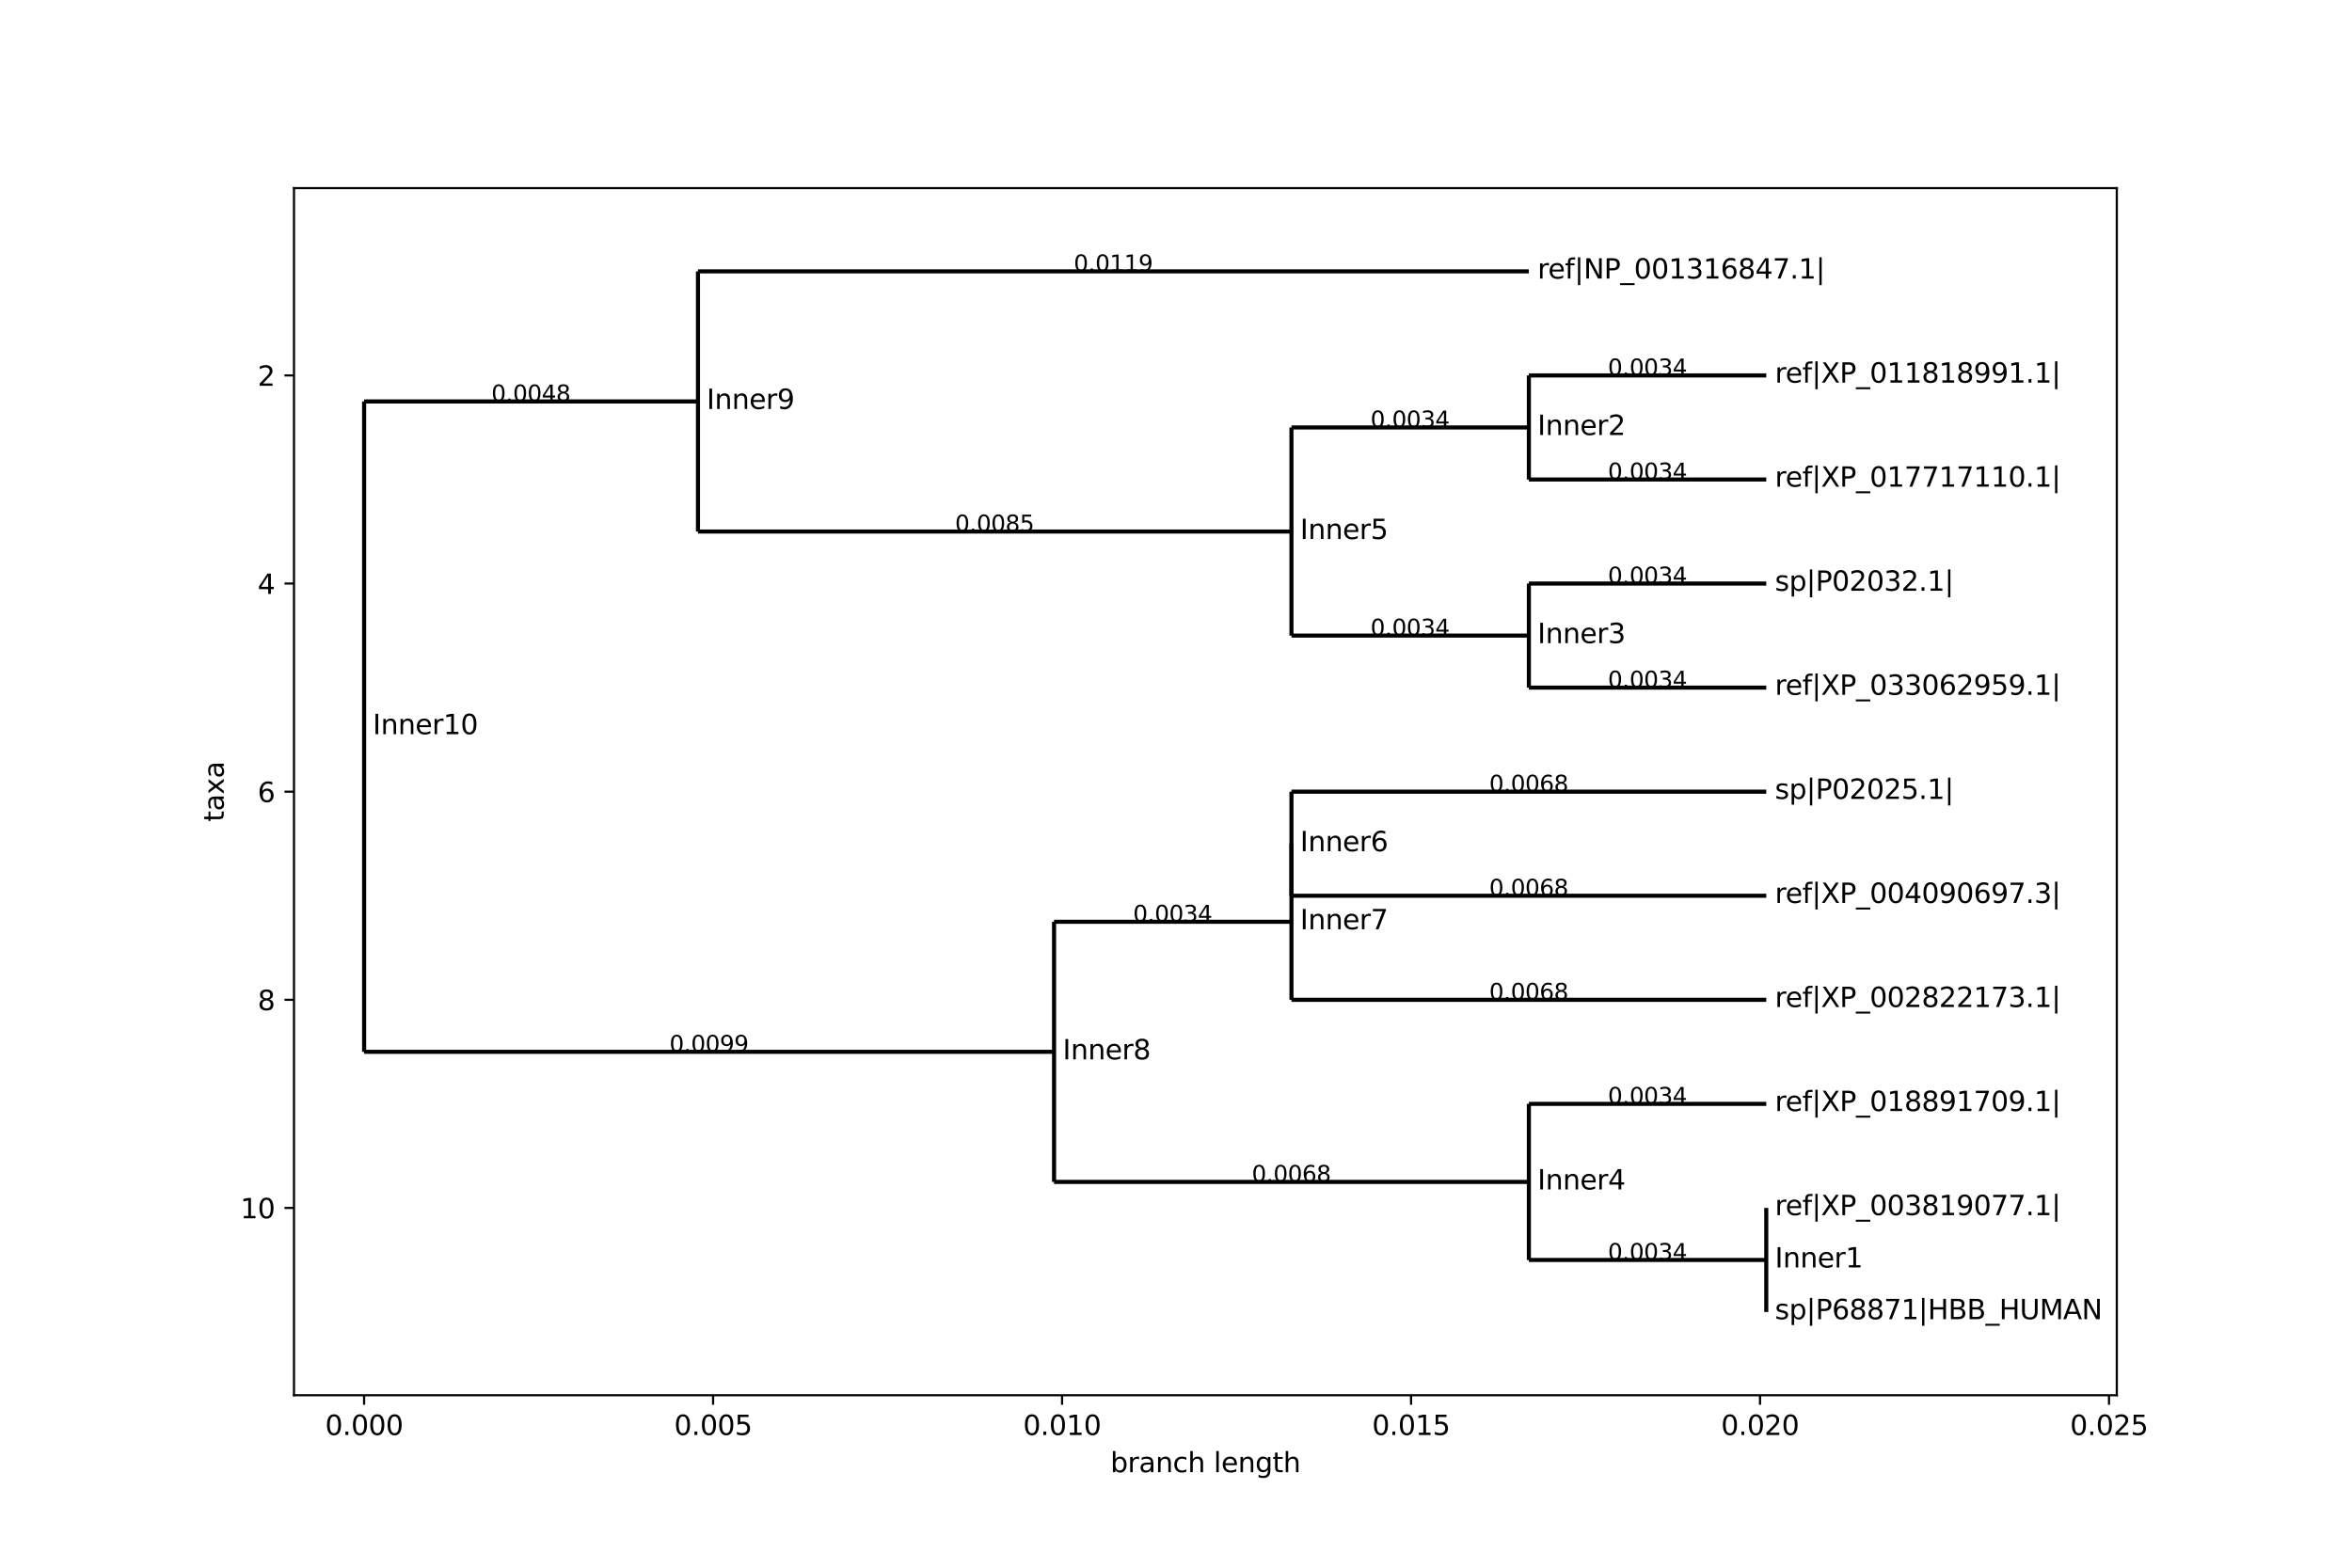 <?xml version="1.0" encoding="utf-8" standalone="no"?>
<!DOCTYPE svg PUBLIC "-//W3C//DTD SVG 1.1//EN"
  "http://www.w3.org/Graphics/SVG/1.1/DTD/svg11.dtd">
<svg xmlns:xlink="http://www.w3.org/1999/xlink" width="864pt" height="576pt" viewBox="0 0 864 576" xmlns="http://www.w3.org/2000/svg" version="1.1">
 <defs>
  <style type="text/css">*{stroke-linejoin: round; stroke-linecap: butt}</style>
 </defs>
 <g id="figure_1">
  <g id="patch_1">
   <path d="M 0 576 
L 864 576 
L 864 0 
L 0 0 
z
" style="fill: #ffffff"/>
  </g>
  <g id="axes_1">
   <g id="patch_2">
    <path d="M 108 512.64 
L 777.6 512.64 
L 777.6 69.12 
L 108 69.12 
z
" style="fill: #ffffff"/>
   </g>
   <g id="matplotlib.axis_1">
    <g id="xtick_1">
     <g id="line2d_1">
      <defs>
       <path id="m51bd9de4e9" d="M 0 0 
L 0 3.5 
" style="stroke: #000000; stroke-width: 0.8"/>
      </defs>
      <g>
       <use xlink:href="#m51bd9de4e9" x="133.754" y="512.64" style="stroke: #000000; stroke-width: 0.8"/>
      </g>
     </g>
     <g id="text_1">
      <!-- 0.000 -->
      <g transform="translate(119.44 527.238) scale(0.1 -0.1)">
       <defs>
        <path id="DejaVuSans-30" d="M 2034 4250 
Q 1547 4250 1301 3770 
Q 1056 3291 1056 2328 
Q 1056 1369 1301 889 
Q 1547 409 2034 409 
Q 2525 409 2770 889 
Q 3016 1369 3016 2328 
Q 3016 3291 2770 3770 
Q 2525 4250 2034 4250 
z
M 2034 4750 
Q 2819 4750 3233 4129 
Q 3647 3509 3647 2328 
Q 3647 1150 3233 529 
Q 2819 -91 2034 -91 
Q 1250 -91 836 529 
Q 422 1150 422 2328 
Q 422 3509 836 4129 
Q 1250 4750 2034 4750 
z
" transform="scale(0.016)"/>
        <path id="DejaVuSans-2e" d="M 684 794 
L 1344 794 
L 1344 0 
L 684 0 
L 684 794 
z
" transform="scale(0.016)"/>
       </defs>
       <use xlink:href="#DejaVuSans-30"/>
       <use xlink:href="#DejaVuSans-2e" x="63.623"/>
       <use xlink:href="#DejaVuSans-30" x="95.41"/>
       <use xlink:href="#DejaVuSans-30" x="159.033"/>
       <use xlink:href="#DejaVuSans-30" x="222.656"/>
      </g>
     </g>
    </g>
    <g id="xtick_2">
     <g id="line2d_2">
      <g>
       <use xlink:href="#m51bd9de4e9" x="261.951" y="512.64" style="stroke: #000000; stroke-width: 0.8"/>
      </g>
     </g>
     <g id="text_2">
      <!-- 0.005 -->
      <g transform="translate(247.637 527.238) scale(0.1 -0.1)">
       <defs>
        <path id="DejaVuSans-35" d="M 691 4666 
L 3169 4666 
L 3169 4134 
L 1269 4134 
L 1269 2991 
Q 1406 3038 1543 3061 
Q 1681 3084 1819 3084 
Q 2600 3084 3056 2656 
Q 3513 2228 3513 1497 
Q 3513 744 3044 326 
Q 2575 -91 1722 -91 
Q 1428 -91 1123 -41 
Q 819 9 494 109 
L 494 744 
Q 775 591 1075 516 
Q 1375 441 1709 441 
Q 2250 441 2565 725 
Q 2881 1009 2881 1497 
Q 2881 1984 2565 2268 
Q 2250 2553 1709 2553 
Q 1456 2553 1204 2497 
Q 953 2441 691 2322 
L 691 4666 
z
" transform="scale(0.016)"/>
       </defs>
       <use xlink:href="#DejaVuSans-30"/>
       <use xlink:href="#DejaVuSans-2e" x="63.623"/>
       <use xlink:href="#DejaVuSans-30" x="95.41"/>
       <use xlink:href="#DejaVuSans-30" x="159.033"/>
       <use xlink:href="#DejaVuSans-35" x="222.656"/>
      </g>
     </g>
    </g>
    <g id="xtick_3">
     <g id="line2d_3">
      <g>
       <use xlink:href="#m51bd9de4e9" x="390.148" y="512.64" style="stroke: #000000; stroke-width: 0.8"/>
      </g>
     </g>
     <g id="text_3">
      <!-- 0.010 -->
      <g transform="translate(375.834 527.238) scale(0.1 -0.1)">
       <defs>
        <path id="DejaVuSans-31" d="M 794 531 
L 1825 531 
L 1825 4091 
L 703 3866 
L 703 4441 
L 1819 4666 
L 2450 4666 
L 2450 531 
L 3481 531 
L 3481 0 
L 794 0 
L 794 531 
z
" transform="scale(0.016)"/>
       </defs>
       <use xlink:href="#DejaVuSans-30"/>
       <use xlink:href="#DejaVuSans-2e" x="63.623"/>
       <use xlink:href="#DejaVuSans-30" x="95.41"/>
       <use xlink:href="#DejaVuSans-31" x="159.033"/>
       <use xlink:href="#DejaVuSans-30" x="222.656"/>
      </g>
     </g>
    </g>
    <g id="xtick_4">
     <g id="line2d_4">
      <g>
       <use xlink:href="#m51bd9de4e9" x="518.345" y="512.64" style="stroke: #000000; stroke-width: 0.8"/>
      </g>
     </g>
     <g id="text_4">
      <!-- 0.015 -->
      <g transform="translate(504.031 527.238) scale(0.1 -0.1)">
       <use xlink:href="#DejaVuSans-30"/>
       <use xlink:href="#DejaVuSans-2e" x="63.623"/>
       <use xlink:href="#DejaVuSans-30" x="95.41"/>
       <use xlink:href="#DejaVuSans-31" x="159.033"/>
       <use xlink:href="#DejaVuSans-35" x="222.656"/>
      </g>
     </g>
    </g>
    <g id="xtick_5">
     <g id="line2d_5">
      <g>
       <use xlink:href="#m51bd9de4e9" x="646.542" y="512.64" style="stroke: #000000; stroke-width: 0.8"/>
      </g>
     </g>
     <g id="text_5">
      <!-- 0.020 -->
      <g transform="translate(632.227 527.238) scale(0.1 -0.1)">
       <defs>
        <path id="DejaVuSans-32" d="M 1228 531 
L 3431 531 
L 3431 0 
L 469 0 
L 469 531 
Q 828 903 1448 1529 
Q 2069 2156 2228 2338 
Q 2531 2678 2651 2914 
Q 2772 3150 2772 3378 
Q 2772 3750 2511 3984 
Q 2250 4219 1831 4219 
Q 1534 4219 1204 4116 
Q 875 4013 500 3803 
L 500 4441 
Q 881 4594 1212 4672 
Q 1544 4750 1819 4750 
Q 2544 4750 2975 4387 
Q 3406 4025 3406 3419 
Q 3406 3131 3298 2873 
Q 3191 2616 2906 2266 
Q 2828 2175 2409 1742 
Q 1991 1309 1228 531 
z
" transform="scale(0.016)"/>
       </defs>
       <use xlink:href="#DejaVuSans-30"/>
       <use xlink:href="#DejaVuSans-2e" x="63.623"/>
       <use xlink:href="#DejaVuSans-30" x="95.41"/>
       <use xlink:href="#DejaVuSans-32" x="159.033"/>
       <use xlink:href="#DejaVuSans-30" x="222.656"/>
      </g>
     </g>
    </g>
    <g id="xtick_6">
     <g id="line2d_6">
      <g>
       <use xlink:href="#m51bd9de4e9" x="774.738" y="512.64" style="stroke: #000000; stroke-width: 0.8"/>
      </g>
     </g>
     <g id="text_6">
      <!-- 0.025 -->
      <g transform="translate(760.424 527.238) scale(0.1 -0.1)">
       <use xlink:href="#DejaVuSans-30"/>
       <use xlink:href="#DejaVuSans-2e" x="63.623"/>
       <use xlink:href="#DejaVuSans-30" x="95.41"/>
       <use xlink:href="#DejaVuSans-32" x="159.033"/>
       <use xlink:href="#DejaVuSans-35" x="222.656"/>
      </g>
     </g>
    </g>
    <g id="text_7">
     <!-- branch length -->
     <g transform="translate(407.893 540.917) scale(0.1 -0.1)">
      <defs>
       <path id="DejaVuSans-62" d="M 3116 1747 
Q 3116 2381 2855 2742 
Q 2594 3103 2138 3103 
Q 1681 3103 1420 2742 
Q 1159 2381 1159 1747 
Q 1159 1113 1420 752 
Q 1681 391 2138 391 
Q 2594 391 2855 752 
Q 3116 1113 3116 1747 
z
M 1159 2969 
Q 1341 3281 1617 3432 
Q 1894 3584 2278 3584 
Q 2916 3584 3314 3078 
Q 3713 2572 3713 1747 
Q 3713 922 3314 415 
Q 2916 -91 2278 -91 
Q 1894 -91 1617 61 
Q 1341 213 1159 525 
L 1159 0 
L 581 0 
L 581 4863 
L 1159 4863 
L 1159 2969 
z
" transform="scale(0.016)"/>
       <path id="DejaVuSans-72" d="M 2631 2963 
Q 2534 3019 2420 3045 
Q 2306 3072 2169 3072 
Q 1681 3072 1420 2755 
Q 1159 2438 1159 1844 
L 1159 0 
L 581 0 
L 581 3500 
L 1159 3500 
L 1159 2956 
Q 1341 3275 1631 3429 
Q 1922 3584 2338 3584 
Q 2397 3584 2469 3576 
Q 2541 3569 2628 3553 
L 2631 2963 
z
" transform="scale(0.016)"/>
       <path id="DejaVuSans-61" d="M 2194 1759 
Q 1497 1759 1228 1600 
Q 959 1441 959 1056 
Q 959 750 1161 570 
Q 1363 391 1709 391 
Q 2188 391 2477 730 
Q 2766 1069 2766 1631 
L 2766 1759 
L 2194 1759 
z
M 3341 1997 
L 3341 0 
L 2766 0 
L 2766 531 
Q 2569 213 2275 61 
Q 1981 -91 1556 -91 
Q 1019 -91 701 211 
Q 384 513 384 1019 
Q 384 1609 779 1909 
Q 1175 2209 1959 2209 
L 2766 2209 
L 2766 2266 
Q 2766 2663 2505 2880 
Q 2244 3097 1772 3097 
Q 1472 3097 1187 3025 
Q 903 2953 641 2809 
L 641 3341 
Q 956 3463 1253 3523 
Q 1550 3584 1831 3584 
Q 2591 3584 2966 3190 
Q 3341 2797 3341 1997 
z
" transform="scale(0.016)"/>
       <path id="DejaVuSans-6e" d="M 3513 2113 
L 3513 0 
L 2938 0 
L 2938 2094 
Q 2938 2591 2744 2837 
Q 2550 3084 2163 3084 
Q 1697 3084 1428 2787 
Q 1159 2491 1159 1978 
L 1159 0 
L 581 0 
L 581 3500 
L 1159 3500 
L 1159 2956 
Q 1366 3272 1645 3428 
Q 1925 3584 2291 3584 
Q 2894 3584 3203 3211 
Q 3513 2838 3513 2113 
z
" transform="scale(0.016)"/>
       <path id="DejaVuSans-63" d="M 3122 3366 
L 3122 2828 
Q 2878 2963 2633 3030 
Q 2388 3097 2138 3097 
Q 1578 3097 1268 2742 
Q 959 2388 959 1747 
Q 959 1106 1268 751 
Q 1578 397 2138 397 
Q 2388 397 2633 464 
Q 2878 531 3122 666 
L 3122 134 
Q 2881 22 2623 -34 
Q 2366 -91 2075 -91 
Q 1284 -91 818 406 
Q 353 903 353 1747 
Q 353 2603 823 3093 
Q 1294 3584 2113 3584 
Q 2378 3584 2631 3529 
Q 2884 3475 3122 3366 
z
" transform="scale(0.016)"/>
       <path id="DejaVuSans-68" d="M 3513 2113 
L 3513 0 
L 2938 0 
L 2938 2094 
Q 2938 2591 2744 2837 
Q 2550 3084 2163 3084 
Q 1697 3084 1428 2787 
Q 1159 2491 1159 1978 
L 1159 0 
L 581 0 
L 581 4863 
L 1159 4863 
L 1159 2956 
Q 1366 3272 1645 3428 
Q 1925 3584 2291 3584 
Q 2894 3584 3203 3211 
Q 3513 2838 3513 2113 
z
" transform="scale(0.016)"/>
       <path id="DejaVuSans-20" transform="scale(0.016)"/>
       <path id="DejaVuSans-6c" d="M 603 4863 
L 1178 4863 
L 1178 0 
L 603 0 
L 603 4863 
z
" transform="scale(0.016)"/>
       <path id="DejaVuSans-65" d="M 3597 1894 
L 3597 1613 
L 953 1613 
Q 991 1019 1311 708 
Q 1631 397 2203 397 
Q 2534 397 2845 478 
Q 3156 559 3463 722 
L 3463 178 
Q 3153 47 2828 -22 
Q 2503 -91 2169 -91 
Q 1331 -91 842 396 
Q 353 884 353 1716 
Q 353 2575 817 3079 
Q 1281 3584 2069 3584 
Q 2775 3584 3186 3129 
Q 3597 2675 3597 1894 
z
M 3022 2063 
Q 3016 2534 2758 2815 
Q 2500 3097 2075 3097 
Q 1594 3097 1305 2825 
Q 1016 2553 972 2059 
L 3022 2063 
z
" transform="scale(0.016)"/>
       <path id="DejaVuSans-67" d="M 2906 1791 
Q 2906 2416 2648 2759 
Q 2391 3103 1925 3103 
Q 1463 3103 1205 2759 
Q 947 2416 947 1791 
Q 947 1169 1205 825 
Q 1463 481 1925 481 
Q 2391 481 2648 825 
Q 2906 1169 2906 1791 
z
M 3481 434 
Q 3481 -459 3084 -895 
Q 2688 -1331 1869 -1331 
Q 1566 -1331 1297 -1286 
Q 1028 -1241 775 -1147 
L 775 -588 
Q 1028 -725 1275 -790 
Q 1522 -856 1778 -856 
Q 2344 -856 2625 -561 
Q 2906 -266 2906 331 
L 2906 616 
Q 2728 306 2450 153 
Q 2172 0 1784 0 
Q 1141 0 747 490 
Q 353 981 353 1791 
Q 353 2603 747 3093 
Q 1141 3584 1784 3584 
Q 2172 3584 2450 3431 
Q 2728 3278 2906 2969 
L 2906 3500 
L 3481 3500 
L 3481 434 
z
" transform="scale(0.016)"/>
       <path id="DejaVuSans-74" d="M 1172 4494 
L 1172 3500 
L 2356 3500 
L 2356 3053 
L 1172 3053 
L 1172 1153 
Q 1172 725 1289 603 
Q 1406 481 1766 481 
L 2356 481 
L 2356 0 
L 1766 0 
Q 1100 0 847 248 
Q 594 497 594 1153 
L 594 3053 
L 172 3053 
L 172 3500 
L 594 3500 
L 594 4494 
L 1172 4494 
z
" transform="scale(0.016)"/>
      </defs>
      <use xlink:href="#DejaVuSans-62"/>
      <use xlink:href="#DejaVuSans-72" x="63.477"/>
      <use xlink:href="#DejaVuSans-61" x="104.59"/>
      <use xlink:href="#DejaVuSans-6e" x="165.869"/>
      <use xlink:href="#DejaVuSans-63" x="229.248"/>
      <use xlink:href="#DejaVuSans-68" x="284.229"/>
      <use xlink:href="#DejaVuSans-20" x="347.607"/>
      <use xlink:href="#DejaVuSans-6c" x="379.395"/>
      <use xlink:href="#DejaVuSans-65" x="407.178"/>
      <use xlink:href="#DejaVuSans-6e" x="468.701"/>
      <use xlink:href="#DejaVuSans-67" x="532.08"/>
      <use xlink:href="#DejaVuSans-74" x="595.557"/>
      <use xlink:href="#DejaVuSans-68" x="634.766"/>
     </g>
    </g>
   </g>
   <g id="matplotlib.axis_2">
    <g id="ytick_1">
     <g id="line2d_7">
      <defs>
       <path id="m3b8cf58948" d="M 0 0 
L -3.5 0 
" style="stroke: #000000; stroke-width: 0.8"/>
      </defs>
      <g>
       <use xlink:href="#m3b8cf58948" x="108" y="137.942" style="stroke: #000000; stroke-width: 0.8"/>
      </g>
     </g>
     <g id="text_8">
      <!-- 2 -->
      <g transform="translate(94.638 141.741) scale(0.1 -0.1)">
       <use xlink:href="#DejaVuSans-32"/>
      </g>
     </g>
    </g>
    <g id="ytick_2">
     <g id="line2d_8">
      <g>
       <use xlink:href="#m3b8cf58948" x="108" y="214.411" style="stroke: #000000; stroke-width: 0.8"/>
      </g>
     </g>
     <g id="text_9">
      <!-- 4 -->
      <g transform="translate(94.638 218.21) scale(0.1 -0.1)">
       <defs>
        <path id="DejaVuSans-34" d="M 2419 4116 
L 825 1625 
L 2419 1625 
L 2419 4116 
z
M 2253 4666 
L 3047 4666 
L 3047 1625 
L 3713 1625 
L 3713 1100 
L 3047 1100 
L 3047 0 
L 2419 0 
L 2419 1100 
L 313 1100 
L 313 1709 
L 2253 4666 
z
" transform="scale(0.016)"/>
       </defs>
       <use xlink:href="#DejaVuSans-34"/>
      </g>
     </g>
    </g>
    <g id="ytick_3">
     <g id="line2d_9">
      <g>
       <use xlink:href="#m3b8cf58948" x="108" y="290.88" style="stroke: #000000; stroke-width: 0.8"/>
      </g>
     </g>
     <g id="text_10">
      <!-- 6 -->
      <g transform="translate(94.638 294.679) scale(0.1 -0.1)">
       <defs>
        <path id="DejaVuSans-36" d="M 2113 2584 
Q 1688 2584 1439 2293 
Q 1191 2003 1191 1497 
Q 1191 994 1439 701 
Q 1688 409 2113 409 
Q 2538 409 2786 701 
Q 3034 994 3034 1497 
Q 3034 2003 2786 2293 
Q 2538 2584 2113 2584 
z
M 3366 4563 
L 3366 3988 
Q 3128 4100 2886 4159 
Q 2644 4219 2406 4219 
Q 1781 4219 1451 3797 
Q 1122 3375 1075 2522 
Q 1259 2794 1537 2939 
Q 1816 3084 2150 3084 
Q 2853 3084 3261 2657 
Q 3669 2231 3669 1497 
Q 3669 778 3244 343 
Q 2819 -91 2113 -91 
Q 1303 -91 875 529 
Q 447 1150 447 2328 
Q 447 3434 972 4092 
Q 1497 4750 2381 4750 
Q 2619 4750 2861 4703 
Q 3103 4656 3366 4563 
z
" transform="scale(0.016)"/>
       </defs>
       <use xlink:href="#DejaVuSans-36"/>
      </g>
     </g>
    </g>
    <g id="ytick_4">
     <g id="line2d_10">
      <g>
       <use xlink:href="#m3b8cf58948" x="108" y="367.349" style="stroke: #000000; stroke-width: 0.8"/>
      </g>
     </g>
     <g id="text_11">
      <!-- 8 -->
      <g transform="translate(94.638 371.148) scale(0.1 -0.1)">
       <defs>
        <path id="DejaVuSans-38" d="M 2034 2216 
Q 1584 2216 1326 1975 
Q 1069 1734 1069 1313 
Q 1069 891 1326 650 
Q 1584 409 2034 409 
Q 2484 409 2743 651 
Q 3003 894 3003 1313 
Q 3003 1734 2745 1975 
Q 2488 2216 2034 2216 
z
M 1403 2484 
Q 997 2584 770 2862 
Q 544 3141 544 3541 
Q 544 4100 942 4425 
Q 1341 4750 2034 4750 
Q 2731 4750 3128 4425 
Q 3525 4100 3525 3541 
Q 3525 3141 3298 2862 
Q 3072 2584 2669 2484 
Q 3125 2378 3379 2068 
Q 3634 1759 3634 1313 
Q 3634 634 3220 271 
Q 2806 -91 2034 -91 
Q 1263 -91 848 271 
Q 434 634 434 1313 
Q 434 1759 690 2068 
Q 947 2378 1403 2484 
z
M 1172 3481 
Q 1172 3119 1398 2916 
Q 1625 2713 2034 2713 
Q 2441 2713 2670 2916 
Q 2900 3119 2900 3481 
Q 2900 3844 2670 4047 
Q 2441 4250 2034 4250 
Q 1625 4250 1398 4047 
Q 1172 3844 1172 3481 
z
" transform="scale(0.016)"/>
       </defs>
       <use xlink:href="#DejaVuSans-38"/>
      </g>
     </g>
    </g>
    <g id="ytick_5">
     <g id="line2d_11">
      <g>
       <use xlink:href="#m3b8cf58948" x="108" y="443.818" style="stroke: #000000; stroke-width: 0.8"/>
      </g>
     </g>
     <g id="text_12">
      <!-- 10 -->
      <g transform="translate(88.275 447.617) scale(0.1 -0.1)">
       <use xlink:href="#DejaVuSans-31"/>
       <use xlink:href="#DejaVuSans-30" x="63.623"/>
      </g>
     </g>
    </g>
    <g id="text_13">
     <!-- taxa -->
     <g transform="translate(82.195 301.928) rotate(-90) scale(0.1 -0.1)">
      <defs>
       <path id="DejaVuSans-78" d="M 3513 3500 
L 2247 1797 
L 3578 0 
L 2900 0 
L 1881 1375 
L 863 0 
L 184 0 
L 1544 1831 
L 300 3500 
L 978 3500 
L 1906 2253 
L 2834 3500 
L 3513 3500 
z
" transform="scale(0.016)"/>
      </defs>
      <use xlink:href="#DejaVuSans-74"/>
      <use xlink:href="#DejaVuSans-61" x="39.209"/>
      <use xlink:href="#DejaVuSans-78" x="100.488"/>
      <use xlink:href="#DejaVuSans-61" x="159.668"/>
     </g>
    </g>
   </g>
   <g id="LineCollection_1">
    <path d="M 133.754 266.983 
L 133.754 266.983 
" clip-path="url(#p234a44ae6e)" style="fill: none; stroke: #000000; stroke-width: 1.5"/>
   </g>
   <g id="LineCollection_2">
    <path d="M 133.754 147.501 
L 256.391 147.501 
" clip-path="url(#p234a44ae6e)" style="fill: none; stroke: #000000; stroke-width: 1.5"/>
   </g>
   <g id="LineCollection_3">
    <path d="M 256.391 99.708 
L 561.622 99.708 
" clip-path="url(#p234a44ae6e)" style="fill: none; stroke: #000000; stroke-width: 1.5"/>
   </g>
   <g id="LineCollection_4">
    <path d="M 256.391 195.294 
L 474.413 195.294 
" clip-path="url(#p234a44ae6e)" style="fill: none; stroke: #000000; stroke-width: 1.5"/>
   </g>
   <g id="LineCollection_5">
    <path d="M 474.413 157.059 
L 561.622 157.059 
" clip-path="url(#p234a44ae6e)" style="fill: none; stroke: #000000; stroke-width: 1.5"/>
   </g>
   <g id="LineCollection_6">
    <path d="M 561.622 137.942 
L 648.831 137.942 
" clip-path="url(#p234a44ae6e)" style="fill: none; stroke: #000000; stroke-width: 1.5"/>
   </g>
   <g id="LineCollection_7">
    <path d="M 561.622 176.177 
L 648.831 176.177 
" clip-path="url(#p234a44ae6e)" style="fill: none; stroke: #000000; stroke-width: 1.5"/>
   </g>
   <g id="LineCollection_8">
    <path d="M 474.413 233.528 
L 561.622 233.528 
" clip-path="url(#p234a44ae6e)" style="fill: none; stroke: #000000; stroke-width: 1.5"/>
   </g>
   <g id="LineCollection_9">
    <path d="M 561.622 214.411 
L 648.831 214.411 
" clip-path="url(#p234a44ae6e)" style="fill: none; stroke: #000000; stroke-width: 1.5"/>
   </g>
   <g id="LineCollection_10">
    <path d="M 561.622 252.646 
L 648.831 252.646 
" clip-path="url(#p234a44ae6e)" style="fill: none; stroke: #000000; stroke-width: 1.5"/>
   </g>
   <g id="LineCollection_11">
    <path d="M 133.754 386.466 
L 387.204 386.466 
" clip-path="url(#p234a44ae6e)" style="fill: none; stroke: #000000; stroke-width: 1.5"/>
   </g>
   <g id="LineCollection_12">
    <path d="M 387.204 338.673 
L 474.413 338.673 
" clip-path="url(#p234a44ae6e)" style="fill: none; stroke: #000000; stroke-width: 1.5"/>
   </g>
   <g id="LineCollection_13">
    <path d="M 474.413 309.997 
L 474.413 309.997 
" clip-path="url(#p234a44ae6e)" style="fill: none; stroke: #000000; stroke-width: 1.5"/>
   </g>
   <g id="LineCollection_14">
    <path d="M 474.413 290.88 
L 648.831 290.88 
" clip-path="url(#p234a44ae6e)" style="fill: none; stroke: #000000; stroke-width: 1.5"/>
   </g>
   <g id="LineCollection_15">
    <path d="M 474.413 329.114 
L 648.831 329.114 
" clip-path="url(#p234a44ae6e)" style="fill: none; stroke: #000000; stroke-width: 1.5"/>
   </g>
   <g id="LineCollection_16">
    <path d="M 474.413 367.349 
L 648.831 367.349 
" clip-path="url(#p234a44ae6e)" style="fill: none; stroke: #000000; stroke-width: 1.5"/>
   </g>
   <g id="LineCollection_17">
    <path d="M 387.204 434.259 
L 561.622 434.259 
" clip-path="url(#p234a44ae6e)" style="fill: none; stroke: #000000; stroke-width: 1.5"/>
   </g>
   <g id="LineCollection_18">
    <path d="M 561.622 405.583 
L 648.831 405.583 
" clip-path="url(#p234a44ae6e)" style="fill: none; stroke: #000000; stroke-width: 1.5"/>
   </g>
   <g id="LineCollection_19">
    <path d="M 561.622 462.935 
L 648.831 462.935 
" clip-path="url(#p234a44ae6e)" style="fill: none; stroke: #000000; stroke-width: 1.5"/>
   </g>
   <g id="LineCollection_20">
    <path d="M 648.831 443.818 
L 648.831 443.818 
" clip-path="url(#p234a44ae6e)" style="fill: none; stroke: #000000; stroke-width: 1.5"/>
   </g>
   <g id="LineCollection_21">
    <path d="M 648.831 482.052 
L 648.831 482.052 
" clip-path="url(#p234a44ae6e)" style="fill: none; stroke: #000000; stroke-width: 1.5"/>
   </g>
   <g id="LineCollection_22">
    <path d="M 133.754 386.466 
L 133.754 147.501 
" clip-path="url(#p234a44ae6e)" style="fill: none; stroke: #000000; stroke-width: 1.5"/>
   </g>
   <g id="LineCollection_23">
    <path d="M 256.391 195.294 
L 256.391 99.708 
" clip-path="url(#p234a44ae6e)" style="fill: none; stroke: #000000; stroke-width: 1.5"/>
   </g>
   <g id="LineCollection_24">
    <path d="M 474.413 233.528 
L 474.413 157.059 
" clip-path="url(#p234a44ae6e)" style="fill: none; stroke: #000000; stroke-width: 1.5"/>
   </g>
   <g id="LineCollection_25">
    <path d="M 561.622 176.177 
L 561.622 137.942 
" clip-path="url(#p234a44ae6e)" style="fill: none; stroke: #000000; stroke-width: 1.5"/>
   </g>
   <g id="LineCollection_26">
    <path d="M 561.622 252.646 
L 561.622 214.411 
" clip-path="url(#p234a44ae6e)" style="fill: none; stroke: #000000; stroke-width: 1.5"/>
   </g>
   <g id="LineCollection_27">
    <path d="M 387.204 434.259 
L 387.204 338.673 
" clip-path="url(#p234a44ae6e)" style="fill: none; stroke: #000000; stroke-width: 1.5"/>
   </g>
   <g id="LineCollection_28">
    <path d="M 474.413 367.349 
L 474.413 309.997 
" clip-path="url(#p234a44ae6e)" style="fill: none; stroke: #000000; stroke-width: 1.5"/>
   </g>
   <g id="LineCollection_29">
    <path d="M 474.413 329.114 
L 474.413 290.88 
" clip-path="url(#p234a44ae6e)" style="fill: none; stroke: #000000; stroke-width: 1.5"/>
   </g>
   <g id="LineCollection_30">
    <path d="M 561.622 462.935 
L 561.622 405.583 
" clip-path="url(#p234a44ae6e)" style="fill: none; stroke: #000000; stroke-width: 1.5"/>
   </g>
   <g id="LineCollection_31">
    <path d="M 648.831 482.052 
L 648.831 443.818 
" clip-path="url(#p234a44ae6e)" style="fill: none; stroke: #000000; stroke-width: 1.5"/>
   </g>
   <g id="patch_3">
    <path d="M 108 512.64 
L 108 69.12 
" style="fill: none; stroke: #000000; stroke-width: 0.8; stroke-linejoin: miter; stroke-linecap: square"/>
   </g>
   <g id="patch_4">
    <path d="M 777.6 512.64 
L 777.6 69.12 
" style="fill: none; stroke: #000000; stroke-width: 0.8; stroke-linejoin: miter; stroke-linecap: square"/>
   </g>
   <g id="patch_5">
    <path d="M 108 512.64 
L 777.6 512.64 
" style="fill: none; stroke: #000000; stroke-width: 0.8; stroke-linejoin: miter; stroke-linecap: square"/>
   </g>
   <g id="patch_6">
    <path d="M 108 69.12 
L 777.6 69.12 
" style="fill: none; stroke: #000000; stroke-width: 0.8; stroke-linejoin: miter; stroke-linecap: square"/>
   </g>
   <g id="text_14">
    <!--  Inner10 -->
    <g transform="translate(133.754 269.743) scale(0.1 -0.1)">
     <defs>
      <path id="DejaVuSans-49" d="M 628 4666 
L 1259 4666 
L 1259 0 
L 628 0 
L 628 4666 
z
" transform="scale(0.016)"/>
     </defs>
     <use xlink:href="#DejaVuSans-20"/>
     <use xlink:href="#DejaVuSans-49" x="31.787"/>
     <use xlink:href="#DejaVuSans-6e" x="61.279"/>
     <use xlink:href="#DejaVuSans-6e" x="124.658"/>
     <use xlink:href="#DejaVuSans-65" x="188.037"/>
     <use xlink:href="#DejaVuSans-72" x="249.561"/>
     <use xlink:href="#DejaVuSans-31" x="290.674"/>
     <use xlink:href="#DejaVuSans-30" x="354.297"/>
    </g>
   </g>
   <g id="text_15">
    <!--  Inner9 -->
    <g transform="translate(256.391 150.26) scale(0.1 -0.1)">
     <defs>
      <path id="DejaVuSans-39" d="M 703 97 
L 703 672 
Q 941 559 1184 500 
Q 1428 441 1663 441 
Q 2288 441 2617 861 
Q 2947 1281 2994 2138 
Q 2813 1869 2534 1725 
Q 2256 1581 1919 1581 
Q 1219 1581 811 2004 
Q 403 2428 403 3163 
Q 403 3881 828 4315 
Q 1253 4750 1959 4750 
Q 2769 4750 3195 4129 
Q 3622 3509 3622 2328 
Q 3622 1225 3098 567 
Q 2575 -91 1691 -91 
Q 1453 -91 1209 -44 
Q 966 3 703 97 
z
M 1959 2075 
Q 2384 2075 2632 2365 
Q 2881 2656 2881 3163 
Q 2881 3666 2632 3958 
Q 2384 4250 1959 4250 
Q 1534 4250 1286 3958 
Q 1038 3666 1038 3163 
Q 1038 2656 1286 2365 
Q 1534 2075 1959 2075 
z
" transform="scale(0.016)"/>
     </defs>
     <use xlink:href="#DejaVuSans-20"/>
     <use xlink:href="#DejaVuSans-49" x="31.787"/>
     <use xlink:href="#DejaVuSans-6e" x="61.279"/>
     <use xlink:href="#DejaVuSans-6e" x="124.658"/>
     <use xlink:href="#DejaVuSans-65" x="188.037"/>
     <use xlink:href="#DejaVuSans-72" x="249.561"/>
     <use xlink:href="#DejaVuSans-39" x="290.674"/>
    </g>
   </g>
   <g id="text_16">
    <!-- 0.0048 -->
    <g transform="translate(180.499 147.501) scale(0.083 -0.083)">
     <use xlink:href="#DejaVuSans-30"/>
     <use xlink:href="#DejaVuSans-2e" x="63.623"/>
     <use xlink:href="#DejaVuSans-30" x="95.41"/>
     <use xlink:href="#DejaVuSans-30" x="159.033"/>
     <use xlink:href="#DejaVuSans-34" x="222.656"/>
     <use xlink:href="#DejaVuSans-38" x="286.279"/>
    </g>
   </g>
   <g id="text_17">
    <!--  ref|NP_001316847.1| -->
    <g transform="translate(561.622 102.35) scale(0.1 -0.1)">
     <defs>
      <path id="DejaVuSans-66" d="M 2375 4863 
L 2375 4384 
L 1825 4384 
Q 1516 4384 1395 4259 
Q 1275 4134 1275 3809 
L 1275 3500 
L 2222 3500 
L 2222 3053 
L 1275 3053 
L 1275 0 
L 697 0 
L 697 3053 
L 147 3053 
L 147 3500 
L 697 3500 
L 697 3744 
Q 697 4328 969 4595 
Q 1241 4863 1831 4863 
L 2375 4863 
z
" transform="scale(0.016)"/>
      <path id="DejaVuSans-7c" d="M 1344 4891 
L 1344 -1509 
L 813 -1509 
L 813 4891 
L 1344 4891 
z
" transform="scale(0.016)"/>
      <path id="DejaVuSans-4e" d="M 628 4666 
L 1478 4666 
L 3547 763 
L 3547 4666 
L 4159 4666 
L 4159 0 
L 3309 0 
L 1241 3903 
L 1241 0 
L 628 0 
L 628 4666 
z
" transform="scale(0.016)"/>
      <path id="DejaVuSans-50" d="M 1259 4147 
L 1259 2394 
L 2053 2394 
Q 2494 2394 2734 2622 
Q 2975 2850 2975 3272 
Q 2975 3691 2734 3919 
Q 2494 4147 2053 4147 
L 1259 4147 
z
M 628 4666 
L 2053 4666 
Q 2838 4666 3239 4311 
Q 3641 3956 3641 3272 
Q 3641 2581 3239 2228 
Q 2838 1875 2053 1875 
L 1259 1875 
L 1259 0 
L 628 0 
L 628 4666 
z
" transform="scale(0.016)"/>
      <path id="DejaVuSans-5f" d="M 3263 -1063 
L 3263 -1509 
L -63 -1509 
L -63 -1063 
L 3263 -1063 
z
" transform="scale(0.016)"/>
      <path id="DejaVuSans-33" d="M 2597 2516 
Q 3050 2419 3304 2112 
Q 3559 1806 3559 1356 
Q 3559 666 3084 287 
Q 2609 -91 1734 -91 
Q 1441 -91 1130 -33 
Q 819 25 488 141 
L 488 750 
Q 750 597 1062 519 
Q 1375 441 1716 441 
Q 2309 441 2620 675 
Q 2931 909 2931 1356 
Q 2931 1769 2642 2001 
Q 2353 2234 1838 2234 
L 1294 2234 
L 1294 2753 
L 1863 2753 
Q 2328 2753 2575 2939 
Q 2822 3125 2822 3475 
Q 2822 3834 2567 4026 
Q 2313 4219 1838 4219 
Q 1578 4219 1281 4162 
Q 984 4106 628 3988 
L 628 4550 
Q 988 4650 1302 4700 
Q 1616 4750 1894 4750 
Q 2613 4750 3031 4423 
Q 3450 4097 3450 3541 
Q 3450 3153 3228 2886 
Q 3006 2619 2597 2516 
z
" transform="scale(0.016)"/>
      <path id="DejaVuSans-37" d="M 525 4666 
L 3525 4666 
L 3525 4397 
L 1831 0 
L 1172 0 
L 2766 4134 
L 525 4134 
L 525 4666 
z
" transform="scale(0.016)"/>
     </defs>
     <use xlink:href="#DejaVuSans-20"/>
     <use xlink:href="#DejaVuSans-72" x="31.787"/>
     <use xlink:href="#DejaVuSans-65" x="70.65"/>
     <use xlink:href="#DejaVuSans-66" x="132.174"/>
     <use xlink:href="#DejaVuSans-7c" x="167.379"/>
     <use xlink:href="#DejaVuSans-4e" x="201.07"/>
     <use xlink:href="#DejaVuSans-50" x="275.875"/>
     <use xlink:href="#DejaVuSans-5f" x="336.178"/>
     <use xlink:href="#DejaVuSans-30" x="386.178"/>
     <use xlink:href="#DejaVuSans-30" x="449.801"/>
     <use xlink:href="#DejaVuSans-31" x="513.424"/>
     <use xlink:href="#DejaVuSans-33" x="577.047"/>
     <use xlink:href="#DejaVuSans-31" x="640.67"/>
     <use xlink:href="#DejaVuSans-36" x="704.293"/>
     <use xlink:href="#DejaVuSans-38" x="767.916"/>
     <use xlink:href="#DejaVuSans-34" x="831.539"/>
     <use xlink:href="#DejaVuSans-37" x="895.162"/>
     <use xlink:href="#DejaVuSans-2e" x="958.785"/>
     <use xlink:href="#DejaVuSans-31" x="990.572"/>
     <use xlink:href="#DejaVuSans-7c" x="1054.195"/>
    </g>
   </g>
   <g id="text_18">
    <!-- 0.0119 -->
    <g transform="translate(394.433 99.708) scale(0.083 -0.083)">
     <use xlink:href="#DejaVuSans-30"/>
     <use xlink:href="#DejaVuSans-2e" x="63.623"/>
     <use xlink:href="#DejaVuSans-30" x="95.41"/>
     <use xlink:href="#DejaVuSans-31" x="159.033"/>
     <use xlink:href="#DejaVuSans-31" x="222.656"/>
     <use xlink:href="#DejaVuSans-39" x="286.279"/>
    </g>
   </g>
   <g id="text_19">
    <!--  Inner5 -->
    <g transform="translate(474.413 198.053) scale(0.1 -0.1)">
     <use xlink:href="#DejaVuSans-20"/>
     <use xlink:href="#DejaVuSans-49" x="31.787"/>
     <use xlink:href="#DejaVuSans-6e" x="61.279"/>
     <use xlink:href="#DejaVuSans-6e" x="124.658"/>
     <use xlink:href="#DejaVuSans-65" x="188.037"/>
     <use xlink:href="#DejaVuSans-72" x="249.561"/>
     <use xlink:href="#DejaVuSans-35" x="290.674"/>
    </g>
   </g>
   <g id="text_20">
    <!-- 0.0085 -->
    <g transform="translate(350.829 195.294) scale(0.083 -0.083)">
     <use xlink:href="#DejaVuSans-30"/>
     <use xlink:href="#DejaVuSans-2e" x="63.623"/>
     <use xlink:href="#DejaVuSans-30" x="95.41"/>
     <use xlink:href="#DejaVuSans-30" x="159.033"/>
     <use xlink:href="#DejaVuSans-38" x="222.656"/>
     <use xlink:href="#DejaVuSans-35" x="286.279"/>
    </g>
   </g>
   <g id="text_21">
    <!--  Inner2 -->
    <g transform="translate(561.622 159.819) scale(0.1 -0.1)">
     <use xlink:href="#DejaVuSans-20"/>
     <use xlink:href="#DejaVuSans-49" x="31.787"/>
     <use xlink:href="#DejaVuSans-6e" x="61.279"/>
     <use xlink:href="#DejaVuSans-6e" x="124.658"/>
     <use xlink:href="#DejaVuSans-65" x="188.037"/>
     <use xlink:href="#DejaVuSans-72" x="249.561"/>
     <use xlink:href="#DejaVuSans-32" x="290.674"/>
    </g>
   </g>
   <g id="text_22">
    <!-- 0.0034 -->
    <g transform="translate(503.444 157.059) scale(0.083 -0.083)">
     <use xlink:href="#DejaVuSans-30"/>
     <use xlink:href="#DejaVuSans-2e" x="63.623"/>
     <use xlink:href="#DejaVuSans-30" x="95.41"/>
     <use xlink:href="#DejaVuSans-30" x="159.033"/>
     <use xlink:href="#DejaVuSans-33" x="222.656"/>
     <use xlink:href="#DejaVuSans-34" x="286.279"/>
    </g>
   </g>
   <g id="text_23">
    <!--  ref|XP_011818991.1| -->
    <g transform="translate(648.831 140.584) scale(0.1 -0.1)">
     <defs>
      <path id="DejaVuSans-58" d="M 403 4666 
L 1081 4666 
L 2241 2931 
L 3406 4666 
L 4084 4666 
L 2584 2425 
L 4184 0 
L 3506 0 
L 2194 1984 
L 872 0 
L 191 0 
L 1856 2491 
L 403 4666 
z
" transform="scale(0.016)"/>
     </defs>
     <use xlink:href="#DejaVuSans-20"/>
     <use xlink:href="#DejaVuSans-72" x="31.787"/>
     <use xlink:href="#DejaVuSans-65" x="70.65"/>
     <use xlink:href="#DejaVuSans-66" x="132.174"/>
     <use xlink:href="#DejaVuSans-7c" x="167.379"/>
     <use xlink:href="#DejaVuSans-58" x="201.07"/>
     <use xlink:href="#DejaVuSans-50" x="269.576"/>
     <use xlink:href="#DejaVuSans-5f" x="329.879"/>
     <use xlink:href="#DejaVuSans-30" x="379.879"/>
     <use xlink:href="#DejaVuSans-31" x="443.502"/>
     <use xlink:href="#DejaVuSans-31" x="507.125"/>
     <use xlink:href="#DejaVuSans-38" x="570.748"/>
     <use xlink:href="#DejaVuSans-31" x="634.371"/>
     <use xlink:href="#DejaVuSans-38" x="697.994"/>
     <use xlink:href="#DejaVuSans-39" x="761.617"/>
     <use xlink:href="#DejaVuSans-39" x="825.24"/>
     <use xlink:href="#DejaVuSans-31" x="888.863"/>
     <use xlink:href="#DejaVuSans-2e" x="952.486"/>
     <use xlink:href="#DejaVuSans-31" x="984.273"/>
     <use xlink:href="#DejaVuSans-7c" x="1047.896"/>
    </g>
   </g>
   <g id="text_24">
    <!-- 0.0034 -->
    <g transform="translate(590.653 137.942) scale(0.083 -0.083)">
     <use xlink:href="#DejaVuSans-30"/>
     <use xlink:href="#DejaVuSans-2e" x="63.623"/>
     <use xlink:href="#DejaVuSans-30" x="95.41"/>
     <use xlink:href="#DejaVuSans-30" x="159.033"/>
     <use xlink:href="#DejaVuSans-33" x="222.656"/>
     <use xlink:href="#DejaVuSans-34" x="286.279"/>
    </g>
   </g>
   <g id="text_25">
    <!--  ref|XP_017717110.1| -->
    <g transform="translate(648.831 178.819) scale(0.1 -0.1)">
     <use xlink:href="#DejaVuSans-20"/>
     <use xlink:href="#DejaVuSans-72" x="31.787"/>
     <use xlink:href="#DejaVuSans-65" x="70.65"/>
     <use xlink:href="#DejaVuSans-66" x="132.174"/>
     <use xlink:href="#DejaVuSans-7c" x="167.379"/>
     <use xlink:href="#DejaVuSans-58" x="201.07"/>
     <use xlink:href="#DejaVuSans-50" x="269.576"/>
     <use xlink:href="#DejaVuSans-5f" x="329.879"/>
     <use xlink:href="#DejaVuSans-30" x="379.879"/>
     <use xlink:href="#DejaVuSans-31" x="443.502"/>
     <use xlink:href="#DejaVuSans-37" x="507.125"/>
     <use xlink:href="#DejaVuSans-37" x="570.748"/>
     <use xlink:href="#DejaVuSans-31" x="634.371"/>
     <use xlink:href="#DejaVuSans-37" x="697.994"/>
     <use xlink:href="#DejaVuSans-31" x="761.617"/>
     <use xlink:href="#DejaVuSans-31" x="825.24"/>
     <use xlink:href="#DejaVuSans-30" x="888.863"/>
     <use xlink:href="#DejaVuSans-2e" x="952.486"/>
     <use xlink:href="#DejaVuSans-31" x="984.273"/>
     <use xlink:href="#DejaVuSans-7c" x="1047.896"/>
    </g>
   </g>
   <g id="text_26">
    <!-- 0.0034 -->
    <g transform="translate(590.653 176.177) scale(0.083 -0.083)">
     <use xlink:href="#DejaVuSans-30"/>
     <use xlink:href="#DejaVuSans-2e" x="63.623"/>
     <use xlink:href="#DejaVuSans-30" x="95.41"/>
     <use xlink:href="#DejaVuSans-30" x="159.033"/>
     <use xlink:href="#DejaVuSans-33" x="222.656"/>
     <use xlink:href="#DejaVuSans-34" x="286.279"/>
    </g>
   </g>
   <g id="text_27">
    <!--  Inner3 -->
    <g transform="translate(561.622 236.288) scale(0.1 -0.1)">
     <use xlink:href="#DejaVuSans-20"/>
     <use xlink:href="#DejaVuSans-49" x="31.787"/>
     <use xlink:href="#DejaVuSans-6e" x="61.279"/>
     <use xlink:href="#DejaVuSans-6e" x="124.658"/>
     <use xlink:href="#DejaVuSans-65" x="188.037"/>
     <use xlink:href="#DejaVuSans-72" x="249.561"/>
     <use xlink:href="#DejaVuSans-33" x="290.674"/>
    </g>
   </g>
   <g id="text_28">
    <!-- 0.0034 -->
    <g transform="translate(503.444 233.528) scale(0.083 -0.083)">
     <use xlink:href="#DejaVuSans-30"/>
     <use xlink:href="#DejaVuSans-2e" x="63.623"/>
     <use xlink:href="#DejaVuSans-30" x="95.41"/>
     <use xlink:href="#DejaVuSans-30" x="159.033"/>
     <use xlink:href="#DejaVuSans-33" x="222.656"/>
     <use xlink:href="#DejaVuSans-34" x="286.279"/>
    </g>
   </g>
   <g id="text_29">
    <!--  sp|P02032.1| -->
    <g transform="translate(648.831 217.053) scale(0.1 -0.1)">
     <defs>
      <path id="DejaVuSans-73" d="M 2834 3397 
L 2834 2853 
Q 2591 2978 2328 3040 
Q 2066 3103 1784 3103 
Q 1356 3103 1142 2972 
Q 928 2841 928 2578 
Q 928 2378 1081 2264 
Q 1234 2150 1697 2047 
L 1894 2003 
Q 2506 1872 2764 1633 
Q 3022 1394 3022 966 
Q 3022 478 2636 193 
Q 2250 -91 1575 -91 
Q 1294 -91 989 -36 
Q 684 19 347 128 
L 347 722 
Q 666 556 975 473 
Q 1284 391 1588 391 
Q 1994 391 2212 530 
Q 2431 669 2431 922 
Q 2431 1156 2273 1281 
Q 2116 1406 1581 1522 
L 1381 1569 
Q 847 1681 609 1914 
Q 372 2147 372 2553 
Q 372 3047 722 3315 
Q 1072 3584 1716 3584 
Q 2034 3584 2315 3537 
Q 2597 3491 2834 3397 
z
" transform="scale(0.016)"/>
      <path id="DejaVuSans-70" d="M 1159 525 
L 1159 -1331 
L 581 -1331 
L 581 3500 
L 1159 3500 
L 1159 2969 
Q 1341 3281 1617 3432 
Q 1894 3584 2278 3584 
Q 2916 3584 3314 3078 
Q 3713 2572 3713 1747 
Q 3713 922 3314 415 
Q 2916 -91 2278 -91 
Q 1894 -91 1617 61 
Q 1341 213 1159 525 
z
M 3116 1747 
Q 3116 2381 2855 2742 
Q 2594 3103 2138 3103 
Q 1681 3103 1420 2742 
Q 1159 2381 1159 1747 
Q 1159 1113 1420 752 
Q 1681 391 2138 391 
Q 2594 391 2855 752 
Q 3116 1113 3116 1747 
z
" transform="scale(0.016)"/>
     </defs>
     <use xlink:href="#DejaVuSans-20"/>
     <use xlink:href="#DejaVuSans-73" x="31.787"/>
     <use xlink:href="#DejaVuSans-70" x="83.887"/>
     <use xlink:href="#DejaVuSans-7c" x="147.363"/>
     <use xlink:href="#DejaVuSans-50" x="181.055"/>
     <use xlink:href="#DejaVuSans-30" x="241.357"/>
     <use xlink:href="#DejaVuSans-32" x="304.98"/>
     <use xlink:href="#DejaVuSans-30" x="368.604"/>
     <use xlink:href="#DejaVuSans-33" x="432.227"/>
     <use xlink:href="#DejaVuSans-32" x="495.85"/>
     <use xlink:href="#DejaVuSans-2e" x="559.473"/>
     <use xlink:href="#DejaVuSans-31" x="591.26"/>
     <use xlink:href="#DejaVuSans-7c" x="654.883"/>
    </g>
   </g>
   <g id="text_30">
    <!-- 0.0034 -->
    <g transform="translate(590.653 214.411) scale(0.083 -0.083)">
     <use xlink:href="#DejaVuSans-30"/>
     <use xlink:href="#DejaVuSans-2e" x="63.623"/>
     <use xlink:href="#DejaVuSans-30" x="95.41"/>
     <use xlink:href="#DejaVuSans-30" x="159.033"/>
     <use xlink:href="#DejaVuSans-33" x="222.656"/>
     <use xlink:href="#DejaVuSans-34" x="286.279"/>
    </g>
   </g>
   <g id="text_31">
    <!--  ref|XP_033062959.1| -->
    <g transform="translate(648.831 255.288) scale(0.1 -0.1)">
     <use xlink:href="#DejaVuSans-20"/>
     <use xlink:href="#DejaVuSans-72" x="31.787"/>
     <use xlink:href="#DejaVuSans-65" x="70.65"/>
     <use xlink:href="#DejaVuSans-66" x="132.174"/>
     <use xlink:href="#DejaVuSans-7c" x="167.379"/>
     <use xlink:href="#DejaVuSans-58" x="201.07"/>
     <use xlink:href="#DejaVuSans-50" x="269.576"/>
     <use xlink:href="#DejaVuSans-5f" x="329.879"/>
     <use xlink:href="#DejaVuSans-30" x="379.879"/>
     <use xlink:href="#DejaVuSans-33" x="443.502"/>
     <use xlink:href="#DejaVuSans-33" x="507.125"/>
     <use xlink:href="#DejaVuSans-30" x="570.748"/>
     <use xlink:href="#DejaVuSans-36" x="634.371"/>
     <use xlink:href="#DejaVuSans-32" x="697.994"/>
     <use xlink:href="#DejaVuSans-39" x="761.617"/>
     <use xlink:href="#DejaVuSans-35" x="825.24"/>
     <use xlink:href="#DejaVuSans-39" x="888.863"/>
     <use xlink:href="#DejaVuSans-2e" x="952.486"/>
     <use xlink:href="#DejaVuSans-31" x="984.273"/>
     <use xlink:href="#DejaVuSans-7c" x="1047.896"/>
    </g>
   </g>
   <g id="text_32">
    <!-- 0.0034 -->
    <g transform="translate(590.653 252.646) scale(0.083 -0.083)">
     <use xlink:href="#DejaVuSans-30"/>
     <use xlink:href="#DejaVuSans-2e" x="63.623"/>
     <use xlink:href="#DejaVuSans-30" x="95.41"/>
     <use xlink:href="#DejaVuSans-30" x="159.033"/>
     <use xlink:href="#DejaVuSans-33" x="222.656"/>
     <use xlink:href="#DejaVuSans-34" x="286.279"/>
    </g>
   </g>
   <g id="text_33">
    <!--  Inner8 -->
    <g transform="translate(387.204 389.226) scale(0.1 -0.1)">
     <use xlink:href="#DejaVuSans-20"/>
     <use xlink:href="#DejaVuSans-49" x="31.787"/>
     <use xlink:href="#DejaVuSans-6e" x="61.279"/>
     <use xlink:href="#DejaVuSans-6e" x="124.658"/>
     <use xlink:href="#DejaVuSans-65" x="188.037"/>
     <use xlink:href="#DejaVuSans-72" x="249.561"/>
     <use xlink:href="#DejaVuSans-38" x="290.674"/>
    </g>
   </g>
   <g id="text_34">
    <!-- 0.0099 -->
    <g transform="translate(245.906 386.466) scale(0.083 -0.083)">
     <use xlink:href="#DejaVuSans-30"/>
     <use xlink:href="#DejaVuSans-2e" x="63.623"/>
     <use xlink:href="#DejaVuSans-30" x="95.41"/>
     <use xlink:href="#DejaVuSans-30" x="159.033"/>
     <use xlink:href="#DejaVuSans-39" x="222.656"/>
     <use xlink:href="#DejaVuSans-39" x="286.279"/>
    </g>
   </g>
   <g id="text_35">
    <!--  Inner7 -->
    <g transform="translate(474.413 341.432) scale(0.1 -0.1)">
     <use xlink:href="#DejaVuSans-20"/>
     <use xlink:href="#DejaVuSans-49" x="31.787"/>
     <use xlink:href="#DejaVuSans-6e" x="61.279"/>
     <use xlink:href="#DejaVuSans-6e" x="124.658"/>
     <use xlink:href="#DejaVuSans-65" x="188.037"/>
     <use xlink:href="#DejaVuSans-72" x="249.561"/>
     <use xlink:href="#DejaVuSans-37" x="290.674"/>
    </g>
   </g>
   <g id="text_36">
    <!-- 0.0034 -->
    <g transform="translate(416.235 338.673) scale(0.083 -0.083)">
     <use xlink:href="#DejaVuSans-30"/>
     <use xlink:href="#DejaVuSans-2e" x="63.623"/>
     <use xlink:href="#DejaVuSans-30" x="95.41"/>
     <use xlink:href="#DejaVuSans-30" x="159.033"/>
     <use xlink:href="#DejaVuSans-33" x="222.656"/>
     <use xlink:href="#DejaVuSans-34" x="286.279"/>
    </g>
   </g>
   <g id="text_37">
    <!--  Inner6 -->
    <g transform="translate(474.413 312.757) scale(0.1 -0.1)">
     <use xlink:href="#DejaVuSans-20"/>
     <use xlink:href="#DejaVuSans-49" x="31.787"/>
     <use xlink:href="#DejaVuSans-6e" x="61.279"/>
     <use xlink:href="#DejaVuSans-6e" x="124.658"/>
     <use xlink:href="#DejaVuSans-65" x="188.037"/>
     <use xlink:href="#DejaVuSans-72" x="249.561"/>
     <use xlink:href="#DejaVuSans-36" x="290.674"/>
    </g>
   </g>
   <g id="text_38">
    <!--  sp|P02025.1| -->
    <g transform="translate(648.831 293.522) scale(0.1 -0.1)">
     <use xlink:href="#DejaVuSans-20"/>
     <use xlink:href="#DejaVuSans-73" x="31.787"/>
     <use xlink:href="#DejaVuSans-70" x="83.887"/>
     <use xlink:href="#DejaVuSans-7c" x="147.363"/>
     <use xlink:href="#DejaVuSans-50" x="181.055"/>
     <use xlink:href="#DejaVuSans-30" x="241.357"/>
     <use xlink:href="#DejaVuSans-32" x="304.98"/>
     <use xlink:href="#DejaVuSans-30" x="368.604"/>
     <use xlink:href="#DejaVuSans-32" x="432.227"/>
     <use xlink:href="#DejaVuSans-35" x="495.85"/>
     <use xlink:href="#DejaVuSans-2e" x="559.473"/>
     <use xlink:href="#DejaVuSans-31" x="591.26"/>
     <use xlink:href="#DejaVuSans-7c" x="654.883"/>
    </g>
   </g>
   <g id="text_39">
    <!-- 0.0068 -->
    <g transform="translate(547.048 290.88) scale(0.083 -0.083)">
     <use xlink:href="#DejaVuSans-30"/>
     <use xlink:href="#DejaVuSans-2e" x="63.623"/>
     <use xlink:href="#DejaVuSans-30" x="95.41"/>
     <use xlink:href="#DejaVuSans-30" x="159.033"/>
     <use xlink:href="#DejaVuSans-36" x="222.656"/>
     <use xlink:href="#DejaVuSans-38" x="286.279"/>
    </g>
   </g>
   <g id="text_40">
    <!--  ref|XP_004090697.3| -->
    <g transform="translate(648.831 331.757) scale(0.1 -0.1)">
     <use xlink:href="#DejaVuSans-20"/>
     <use xlink:href="#DejaVuSans-72" x="31.787"/>
     <use xlink:href="#DejaVuSans-65" x="70.65"/>
     <use xlink:href="#DejaVuSans-66" x="132.174"/>
     <use xlink:href="#DejaVuSans-7c" x="167.379"/>
     <use xlink:href="#DejaVuSans-58" x="201.07"/>
     <use xlink:href="#DejaVuSans-50" x="269.576"/>
     <use xlink:href="#DejaVuSans-5f" x="329.879"/>
     <use xlink:href="#DejaVuSans-30" x="379.879"/>
     <use xlink:href="#DejaVuSans-30" x="443.502"/>
     <use xlink:href="#DejaVuSans-34" x="507.125"/>
     <use xlink:href="#DejaVuSans-30" x="570.748"/>
     <use xlink:href="#DejaVuSans-39" x="634.371"/>
     <use xlink:href="#DejaVuSans-30" x="697.994"/>
     <use xlink:href="#DejaVuSans-36" x="761.617"/>
     <use xlink:href="#DejaVuSans-39" x="825.24"/>
     <use xlink:href="#DejaVuSans-37" x="888.863"/>
     <use xlink:href="#DejaVuSans-2e" x="952.486"/>
     <use xlink:href="#DejaVuSans-33" x="984.273"/>
     <use xlink:href="#DejaVuSans-7c" x="1047.896"/>
    </g>
   </g>
   <g id="text_41">
    <!-- 0.0068 -->
    <g transform="translate(547.048 329.114) scale(0.083 -0.083)">
     <use xlink:href="#DejaVuSans-30"/>
     <use xlink:href="#DejaVuSans-2e" x="63.623"/>
     <use xlink:href="#DejaVuSans-30" x="95.41"/>
     <use xlink:href="#DejaVuSans-30" x="159.033"/>
     <use xlink:href="#DejaVuSans-36" x="222.656"/>
     <use xlink:href="#DejaVuSans-38" x="286.279"/>
    </g>
   </g>
   <g id="text_42">
    <!--  ref|XP_002822173.1| -->
    <g transform="translate(648.831 369.991) scale(0.1 -0.1)">
     <use xlink:href="#DejaVuSans-20"/>
     <use xlink:href="#DejaVuSans-72" x="31.787"/>
     <use xlink:href="#DejaVuSans-65" x="70.65"/>
     <use xlink:href="#DejaVuSans-66" x="132.174"/>
     <use xlink:href="#DejaVuSans-7c" x="167.379"/>
     <use xlink:href="#DejaVuSans-58" x="201.07"/>
     <use xlink:href="#DejaVuSans-50" x="269.576"/>
     <use xlink:href="#DejaVuSans-5f" x="329.879"/>
     <use xlink:href="#DejaVuSans-30" x="379.879"/>
     <use xlink:href="#DejaVuSans-30" x="443.502"/>
     <use xlink:href="#DejaVuSans-32" x="507.125"/>
     <use xlink:href="#DejaVuSans-38" x="570.748"/>
     <use xlink:href="#DejaVuSans-32" x="634.371"/>
     <use xlink:href="#DejaVuSans-32" x="697.994"/>
     <use xlink:href="#DejaVuSans-31" x="761.617"/>
     <use xlink:href="#DejaVuSans-37" x="825.24"/>
     <use xlink:href="#DejaVuSans-33" x="888.863"/>
     <use xlink:href="#DejaVuSans-2e" x="952.486"/>
     <use xlink:href="#DejaVuSans-31" x="984.273"/>
     <use xlink:href="#DejaVuSans-7c" x="1047.896"/>
    </g>
   </g>
   <g id="text_43">
    <!-- 0.0068 -->
    <g transform="translate(547.048 367.349) scale(0.083 -0.083)">
     <use xlink:href="#DejaVuSans-30"/>
     <use xlink:href="#DejaVuSans-2e" x="63.623"/>
     <use xlink:href="#DejaVuSans-30" x="95.41"/>
     <use xlink:href="#DejaVuSans-30" x="159.033"/>
     <use xlink:href="#DejaVuSans-36" x="222.656"/>
     <use xlink:href="#DejaVuSans-38" x="286.279"/>
    </g>
   </g>
   <g id="text_44">
    <!--  Inner4 -->
    <g transform="translate(561.622 437.019) scale(0.1 -0.1)">
     <use xlink:href="#DejaVuSans-20"/>
     <use xlink:href="#DejaVuSans-49" x="31.787"/>
     <use xlink:href="#DejaVuSans-6e" x="61.279"/>
     <use xlink:href="#DejaVuSans-6e" x="124.658"/>
     <use xlink:href="#DejaVuSans-65" x="188.037"/>
     <use xlink:href="#DejaVuSans-72" x="249.561"/>
     <use xlink:href="#DejaVuSans-34" x="290.674"/>
    </g>
   </g>
   <g id="text_45">
    <!-- 0.0068 -->
    <g transform="translate(459.84 434.259) scale(0.083 -0.083)">
     <use xlink:href="#DejaVuSans-30"/>
     <use xlink:href="#DejaVuSans-2e" x="63.623"/>
     <use xlink:href="#DejaVuSans-30" x="95.41"/>
     <use xlink:href="#DejaVuSans-30" x="159.033"/>
     <use xlink:href="#DejaVuSans-36" x="222.656"/>
     <use xlink:href="#DejaVuSans-38" x="286.279"/>
    </g>
   </g>
   <g id="text_46">
    <!--  ref|XP_018891709.1| -->
    <g transform="translate(648.831 408.226) scale(0.1 -0.1)">
     <use xlink:href="#DejaVuSans-20"/>
     <use xlink:href="#DejaVuSans-72" x="31.787"/>
     <use xlink:href="#DejaVuSans-65" x="70.65"/>
     <use xlink:href="#DejaVuSans-66" x="132.174"/>
     <use xlink:href="#DejaVuSans-7c" x="167.379"/>
     <use xlink:href="#DejaVuSans-58" x="201.07"/>
     <use xlink:href="#DejaVuSans-50" x="269.576"/>
     <use xlink:href="#DejaVuSans-5f" x="329.879"/>
     <use xlink:href="#DejaVuSans-30" x="379.879"/>
     <use xlink:href="#DejaVuSans-31" x="443.502"/>
     <use xlink:href="#DejaVuSans-38" x="507.125"/>
     <use xlink:href="#DejaVuSans-38" x="570.748"/>
     <use xlink:href="#DejaVuSans-39" x="634.371"/>
     <use xlink:href="#DejaVuSans-31" x="697.994"/>
     <use xlink:href="#DejaVuSans-37" x="761.617"/>
     <use xlink:href="#DejaVuSans-30" x="825.24"/>
     <use xlink:href="#DejaVuSans-39" x="888.863"/>
     <use xlink:href="#DejaVuSans-2e" x="952.486"/>
     <use xlink:href="#DejaVuSans-31" x="984.273"/>
     <use xlink:href="#DejaVuSans-7c" x="1047.896"/>
    </g>
   </g>
   <g id="text_47">
    <!-- 0.0034 -->
    <g transform="translate(590.653 405.583) scale(0.083 -0.083)">
     <use xlink:href="#DejaVuSans-30"/>
     <use xlink:href="#DejaVuSans-2e" x="63.623"/>
     <use xlink:href="#DejaVuSans-30" x="95.41"/>
     <use xlink:href="#DejaVuSans-30" x="159.033"/>
     <use xlink:href="#DejaVuSans-33" x="222.656"/>
     <use xlink:href="#DejaVuSans-34" x="286.279"/>
    </g>
   </g>
   <g id="text_48">
    <!--  Inner1 -->
    <g transform="translate(648.831 465.695) scale(0.1 -0.1)">
     <use xlink:href="#DejaVuSans-20"/>
     <use xlink:href="#DejaVuSans-49" x="31.787"/>
     <use xlink:href="#DejaVuSans-6e" x="61.279"/>
     <use xlink:href="#DejaVuSans-6e" x="124.658"/>
     <use xlink:href="#DejaVuSans-65" x="188.037"/>
     <use xlink:href="#DejaVuSans-72" x="249.561"/>
     <use xlink:href="#DejaVuSans-31" x="290.674"/>
    </g>
   </g>
   <g id="text_49">
    <!-- 0.0034 -->
    <g transform="translate(590.653 462.935) scale(0.083 -0.083)">
     <use xlink:href="#DejaVuSans-30"/>
     <use xlink:href="#DejaVuSans-2e" x="63.623"/>
     <use xlink:href="#DejaVuSans-30" x="95.41"/>
     <use xlink:href="#DejaVuSans-30" x="159.033"/>
     <use xlink:href="#DejaVuSans-33" x="222.656"/>
     <use xlink:href="#DejaVuSans-34" x="286.279"/>
    </g>
   </g>
   <g id="text_50">
    <!--  ref|XP_003819077.1| -->
    <g transform="translate(648.831 446.46) scale(0.1 -0.1)">
     <use xlink:href="#DejaVuSans-20"/>
     <use xlink:href="#DejaVuSans-72" x="31.787"/>
     <use xlink:href="#DejaVuSans-65" x="70.65"/>
     <use xlink:href="#DejaVuSans-66" x="132.174"/>
     <use xlink:href="#DejaVuSans-7c" x="167.379"/>
     <use xlink:href="#DejaVuSans-58" x="201.07"/>
     <use xlink:href="#DejaVuSans-50" x="269.576"/>
     <use xlink:href="#DejaVuSans-5f" x="329.879"/>
     <use xlink:href="#DejaVuSans-30" x="379.879"/>
     <use xlink:href="#DejaVuSans-30" x="443.502"/>
     <use xlink:href="#DejaVuSans-33" x="507.125"/>
     <use xlink:href="#DejaVuSans-38" x="570.748"/>
     <use xlink:href="#DejaVuSans-31" x="634.371"/>
     <use xlink:href="#DejaVuSans-39" x="697.994"/>
     <use xlink:href="#DejaVuSans-30" x="761.617"/>
     <use xlink:href="#DejaVuSans-37" x="825.24"/>
     <use xlink:href="#DejaVuSans-37" x="888.863"/>
     <use xlink:href="#DejaVuSans-2e" x="952.486"/>
     <use xlink:href="#DejaVuSans-31" x="984.273"/>
     <use xlink:href="#DejaVuSans-7c" x="1047.896"/>
    </g>
   </g>
   <g id="text_51">
    <!--  sp|P68871|HBB_HUMAN -->
    <g transform="translate(648.831 484.695) scale(0.1 -0.1)">
     <defs>
      <path id="DejaVuSans-48" d="M 628 4666 
L 1259 4666 
L 1259 2753 
L 3553 2753 
L 3553 4666 
L 4184 4666 
L 4184 0 
L 3553 0 
L 3553 2222 
L 1259 2222 
L 1259 0 
L 628 0 
L 628 4666 
z
" transform="scale(0.016)"/>
      <path id="DejaVuSans-42" d="M 1259 2228 
L 1259 519 
L 2272 519 
Q 2781 519 3026 730 
Q 3272 941 3272 1375 
Q 3272 1813 3026 2020 
Q 2781 2228 2272 2228 
L 1259 2228 
z
M 1259 4147 
L 1259 2741 
L 2194 2741 
Q 2656 2741 2882 2914 
Q 3109 3088 3109 3444 
Q 3109 3797 2882 3972 
Q 2656 4147 2194 4147 
L 1259 4147 
z
M 628 4666 
L 2241 4666 
Q 2963 4666 3353 4366 
Q 3744 4066 3744 3513 
Q 3744 3084 3544 2831 
Q 3344 2578 2956 2516 
Q 3422 2416 3680 2098 
Q 3938 1781 3938 1306 
Q 3938 681 3513 340 
Q 3088 0 2303 0 
L 628 0 
L 628 4666 
z
" transform="scale(0.016)"/>
      <path id="DejaVuSans-55" d="M 556 4666 
L 1191 4666 
L 1191 1831 
Q 1191 1081 1462 751 
Q 1734 422 2344 422 
Q 2950 422 3222 751 
Q 3494 1081 3494 1831 
L 3494 4666 
L 4128 4666 
L 4128 1753 
Q 4128 841 3676 375 
Q 3225 -91 2344 -91 
Q 1459 -91 1007 375 
Q 556 841 556 1753 
L 556 4666 
z
" transform="scale(0.016)"/>
      <path id="DejaVuSans-4d" d="M 628 4666 
L 1569 4666 
L 2759 1491 
L 3956 4666 
L 4897 4666 
L 4897 0 
L 4281 0 
L 4281 4097 
L 3078 897 
L 2444 897 
L 1241 4097 
L 1241 0 
L 628 0 
L 628 4666 
z
" transform="scale(0.016)"/>
      <path id="DejaVuSans-41" d="M 2188 4044 
L 1331 1722 
L 3047 1722 
L 2188 4044 
z
M 1831 4666 
L 2547 4666 
L 4325 0 
L 3669 0 
L 3244 1197 
L 1141 1197 
L 716 0 
L 50 0 
L 1831 4666 
z
" transform="scale(0.016)"/>
     </defs>
     <use xlink:href="#DejaVuSans-20"/>
     <use xlink:href="#DejaVuSans-73" x="31.787"/>
     <use xlink:href="#DejaVuSans-70" x="83.887"/>
     <use xlink:href="#DejaVuSans-7c" x="147.363"/>
     <use xlink:href="#DejaVuSans-50" x="181.055"/>
     <use xlink:href="#DejaVuSans-36" x="241.357"/>
     <use xlink:href="#DejaVuSans-38" x="304.98"/>
     <use xlink:href="#DejaVuSans-38" x="368.604"/>
     <use xlink:href="#DejaVuSans-37" x="432.227"/>
     <use xlink:href="#DejaVuSans-31" x="495.85"/>
     <use xlink:href="#DejaVuSans-7c" x="559.473"/>
     <use xlink:href="#DejaVuSans-48" x="593.164"/>
     <use xlink:href="#DejaVuSans-42" x="668.359"/>
     <use xlink:href="#DejaVuSans-42" x="736.963"/>
     <use xlink:href="#DejaVuSans-5f" x="805.566"/>
     <use xlink:href="#DejaVuSans-48" x="855.566"/>
     <use xlink:href="#DejaVuSans-55" x="930.762"/>
     <use xlink:href="#DejaVuSans-4d" x="1003.955"/>
     <use xlink:href="#DejaVuSans-41" x="1090.234"/>
     <use xlink:href="#DejaVuSans-4e" x="1158.643"/>
    </g>
   </g>
  </g>
 </g>
 <defs>
  <clipPath id="p234a44ae6e">
   <rect x="108" y="69.12" width="669.6" height="443.52"/>
  </clipPath>
 </defs>
</svg>
